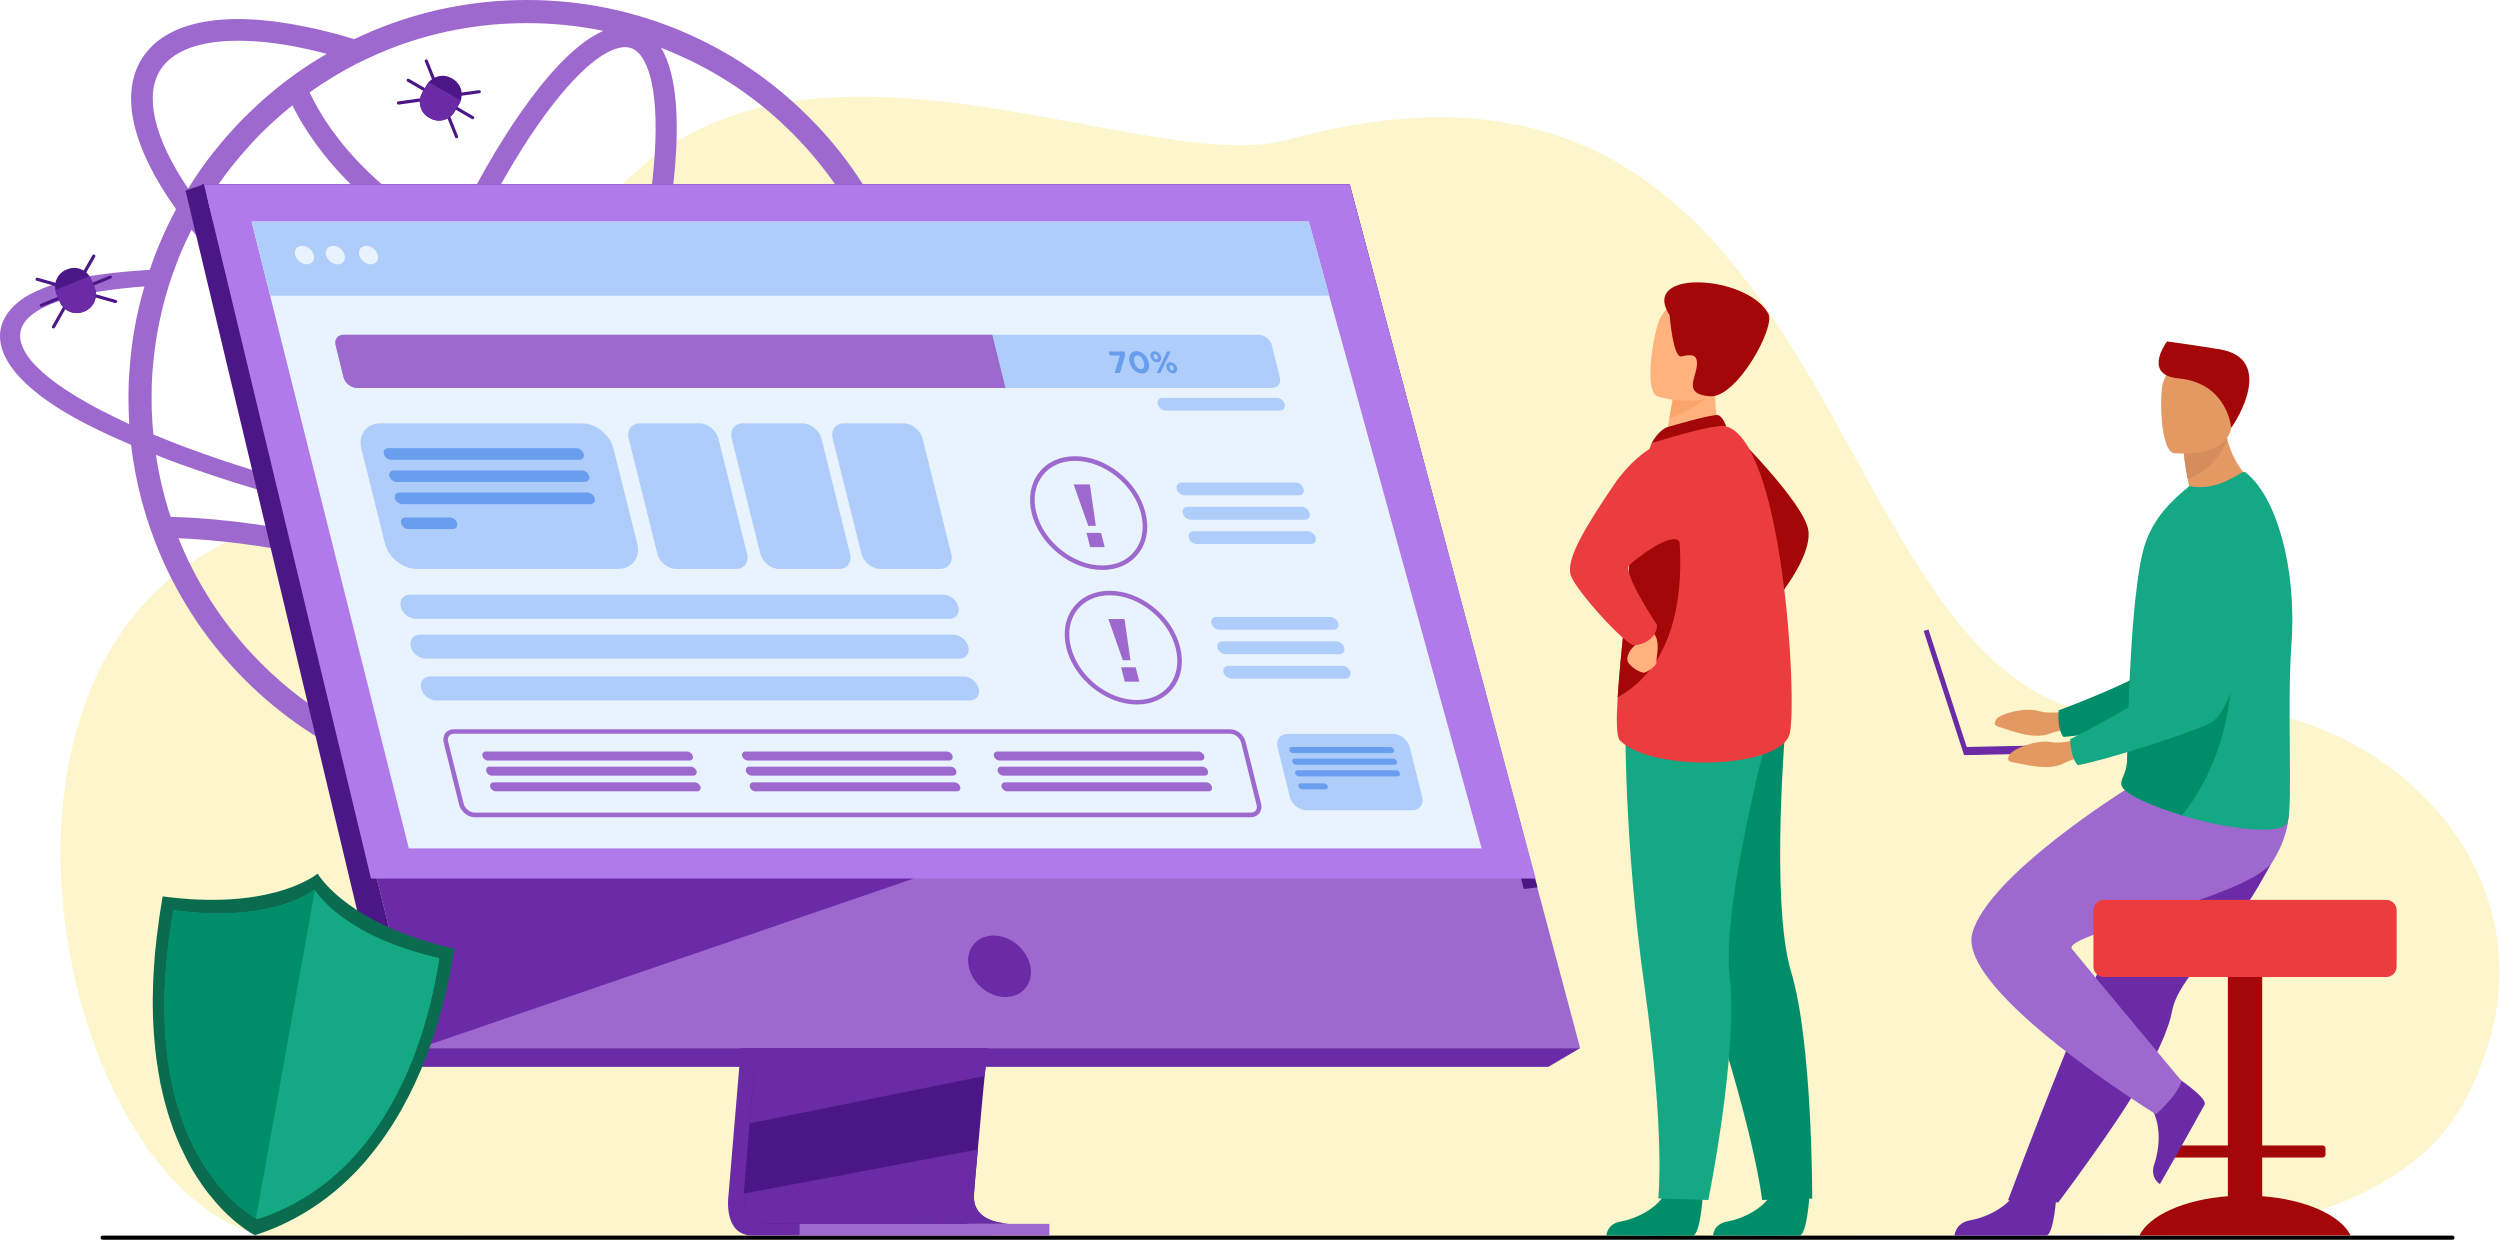 <svg width="607" height="301" viewBox="0 0 607 301" fill="none" xmlns="http://www.w3.org/2000/svg">
<g opacity="0.3">
<path d="M513.763 299.728C513.763 299.728 578.689 304.814 598.683 266.809C628.426 210.297 570.635 164.733 528.74 172.963C437.391 190.835 459.399 -6.323 312.802 33.907C271.578 45.245 160.236 -21.97 129.185 85.792C121.803 111.399 95.627 114.225 57.653 130.472C-16.705 162.296 17.313 300.257 70.406 300.823C123.533 301.352 513.763 299.728 513.763 299.728Z" fill="#F7DF52"/>
</g>
<path d="M595.467 301H24.942C24.659 301 24.412 300.788 24.412 300.505C24.412 300.223 24.659 300.011 24.942 300.011H595.467C595.75 300.011 595.962 300.223 595.962 300.505C595.962 300.788 595.75 301 595.467 301Z" fill="black"/>
<path fillRule="evenodd" clipRule="evenodd" d="M235.545 125.811C232.967 130.014 226.467 133.228 216.647 135.242C211.807 146.403 204.954 156.469 196.3 165.123C187.398 173.953 177.083 180.946 165.568 185.82C153.628 190.871 140.946 193.414 127.912 193.414C114.842 193.414 102.195 190.871 90.256 185.82C78.74 180.946 68.39 173.953 59.523 165.123C50.622 156.222 43.663 145.873 38.788 134.359C35.22 125.882 32.889 117.087 31.829 108.01C28.756 106.703 25.789 105.361 23.069 104.018C3.11 94.27 -3.142 84.204 1.415 76.716C5.336 70.287 16.145 66.72 36.351 65.519C37.093 63.329 37.87 61.21 38.788 59.091C39.989 56.23 41.296 53.475 42.744 50.791C32.006 35.709 29.074 22.782 34.478 14.199C40.166 5.192 54.154 2.402 73.9 6.428C77.822 7.205 81.849 8.23 86.017 9.501C87.394 8.83 88.843 8.194 90.256 7.594C102.195 2.543 114.842 0 127.912 0C140.946 0 153.628 2.543 165.568 7.594C177.083 12.468 187.398 19.462 196.3 28.327C205.202 37.192 212.161 47.577 217.035 59.091C222.087 70.994 224.63 83.639 224.63 96.707C224.63 108.363 222.581 119.736 218.554 130.509C223.888 128.955 227.491 126.941 228.975 124.434C230.494 122.032 229.929 119.136 227.527 116.027L235.015 116.204C237.1 119.63 237.312 122.88 235.545 125.811ZM219.013 96.707C219.013 90.42 218.378 84.239 217.141 78.164C208.734 78.8 200.598 79.118 192.732 79.118C180.157 79.118 168.288 78.305 157.231 76.68C154.794 85.864 151.791 95.436 148.294 105.113C146.999 108.693 145.656 112.213 144.267 115.674C149.53 117.405 154.617 118.782 159.456 119.771C165.002 120.902 170.054 121.467 174.505 121.467C183.795 121.467 190.436 119.03 193.403 114.332C193.497 114.167 193.592 113.991 193.686 113.802H199.444C199.02 114.98 198.478 116.086 197.819 117.122C193.827 123.445 185.773 126.694 174.505 126.694C169.701 126.694 164.296 126.129 158.397 124.928C153.239 123.869 147.87 122.385 142.289 120.548C140.852 123.986 139.369 127.353 137.838 130.65C155.783 133.016 172.809 134.182 187.645 134.005C197.183 133.899 205.378 133.228 211.913 132.028C216.647 120.831 219.013 108.963 219.013 96.707ZM101.277 176.814C105.339 173.67 110.037 168.372 114.806 161.485C117.35 157.882 119.858 153.926 122.33 149.617C111.309 144.919 99.97 140.964 88.49 137.926C87.712 142.624 87.112 147.109 86.759 151.312C86.017 159.683 86.229 166.747 87.324 171.763C88.03 174.942 89.443 178.968 92.234 179.993C95.025 180.982 98.698 178.827 101.277 176.814ZM130.773 133.617C120.988 132.204 110.991 130.473 100.959 128.425C97.544 127.718 94.165 126.988 90.821 126.235C90.303 128.472 89.832 130.685 89.408 132.875C101.418 136.054 113.323 140.151 124.874 145.131C126.887 141.493 128.865 137.643 130.773 133.617ZM132.539 129.908C134.235 126.341 135.86 122.632 137.449 118.818C124.768 114.155 111.38 107.586 98.204 99.462C95.66 107.268 93.506 114.932 91.739 122.314C95.484 123.162 99.299 123.986 103.185 124.787C113.075 126.835 122.931 128.531 132.539 129.908ZM63.48 32.283C63.268 32.495 63.091 32.707 62.844 32.919C61.325 34.508 59.841 36.133 58.428 37.793C54.967 41.855 51.893 46.164 49.244 50.72C59.912 64.636 76.232 79.012 95.448 91.515C96.014 89.867 96.602 88.219 97.215 86.57C100.429 77.669 103.926 69.122 107.6 61.104C103.573 58.938 99.782 56.583 96.226 54.04C90.008 49.59 81.213 42.137 74.572 31.824C72.982 29.422 71.852 27.303 71.004 25.572C68.39 27.668 65.882 29.905 63.48 32.283ZM151.756 11.444C149.248 11.444 146.386 13.21 144.267 14.835C140.169 18.013 135.506 23.311 130.702 30.164C125.156 38.111 119.61 47.859 114.347 58.808C123.143 63.082 132.998 66.473 143.808 68.981C146.94 69.687 150.143 70.323 153.416 70.888C156.136 59.833 157.973 49.484 158.75 40.336C159.492 32 159.28 24.936 158.185 19.885C157.478 16.706 156.065 12.715 153.275 11.691C152.78 11.526 152.274 11.444 151.756 11.444ZM112.192 63.435C108.589 71.276 105.163 79.647 102.019 88.301C101.289 90.326 100.582 92.339 99.899 94.341C113.181 102.606 126.711 109.281 139.427 113.979C140.817 110.494 142.171 106.95 143.49 103.347C146.881 94.023 149.777 84.734 152.144 75.868C148.777 75.279 145.491 74.62 142.289 73.89C131.267 71.312 121.2 67.815 112.192 63.435ZM163.377 12.786C162.412 12.362 161.458 11.974 160.516 11.62C164.649 18.437 164.755 30.552 163.872 40.795C163.06 50.049 161.223 60.539 158.503 71.7C175.706 74.173 194.957 74.667 215.94 73.113C214.857 69.087 213.503 65.131 211.878 61.245C207.286 50.402 200.68 40.654 192.308 32.283C183.972 23.912 174.222 17.378 163.377 12.786ZM93.93 12.15C93.835 12.197 93.741 12.244 93.647 12.291C93.27 12.433 92.893 12.586 92.516 12.751C92.493 12.751 92.469 12.762 92.446 12.786C92.328 12.833 92.199 12.88 92.057 12.927C90.338 13.681 88.643 14.47 86.971 15.294H86.935C82.838 17.389 78.917 19.768 75.172 22.428C75.985 24.124 77.221 26.526 79.058 29.351C82.52 34.649 88.913 42.561 99.546 50.12C102.772 52.404 106.187 54.523 109.79 56.477C115.16 45.316 120.811 35.356 126.499 27.232C132.045 19.285 139.357 10.596 146.492 7.488C140.452 6.252 134.235 5.616 127.912 5.616C116.149 5.616 104.703 7.806 93.93 12.15ZM45.676 45.775C47.513 42.808 49.491 39.947 51.646 37.192C53.024 35.497 54.401 33.802 55.885 32.177C57.051 30.835 58.252 29.563 59.523 28.327C65.493 22.358 72.099 17.236 79.341 13.069C79.317 13.069 79.305 13.069 79.305 13.069C77.115 12.48 74.96 11.974 72.841 11.55C67.295 10.419 62.243 9.89 57.793 9.89C48.502 9.89 41.897 12.291 38.929 16.989C34.973 23.241 37.446 33.59 45.676 45.775ZM42.391 65.272C41.897 66.579 41.437 67.886 41.014 69.228C38.576 77.034 37.163 85.087 36.845 93.387C36.845 94.482 36.81 95.612 36.81 96.707C36.81 97.661 36.845 98.614 36.845 99.568C36.916 101.546 37.057 103.524 37.234 105.502C38.541 106.032 39.812 106.562 41.155 107.091C43.38 107.974 45.712 108.857 48.114 109.705C59.559 113.838 72.629 117.723 86.723 121.114C88.631 113.237 90.962 105.043 93.718 96.672C74.36 84.204 57.757 69.828 46.489 55.771C45.606 57.537 44.758 59.409 43.945 61.245C43.38 62.588 42.886 63.93 42.391 65.272ZM31.37 102.959C31.264 100.875 31.193 98.791 31.193 96.707V96.177C31.193 94.094 31.264 92.01 31.441 89.961C31.9 83.003 33.101 76.151 35.079 69.546C19.042 70.711 8.586 73.89 5.724 78.623C2.157 84.451 10.105 92.645 27.52 101.122C28.791 101.758 30.063 102.358 31.37 102.959ZM37.87 110.447C38.623 115.58 39.812 120.595 41.437 125.493C48.008 125.635 62.208 126.518 81.107 130.827C82.214 131.086 83.332 131.345 84.463 131.604C84.863 129.461 85.322 127.283 85.84 125.069C72.17 121.82 59.382 118.147 47.972 114.191C45.5 113.343 43.098 112.46 40.731 111.577C39.765 111.2 38.812 110.824 37.87 110.447ZM63.48 161.131C69.414 167.065 76.02 172.081 83.226 176.107C80.859 169.149 80.895 159.365 81.637 150.889C82.025 146.403 82.661 141.635 83.509 136.654C82.331 136.372 81.142 136.089 79.941 135.807C63.374 132.028 50.374 130.968 43.345 130.685C43.533 131.18 43.733 131.674 43.945 132.169C48.538 143.012 55.108 152.761 63.48 161.131ZM170.866 177.061C157.054 167.136 142.359 158.624 127.064 151.701C124.415 156.328 121.695 160.566 119.01 164.416C113.817 171.904 107.035 180.028 100.288 183.56C109.19 186.386 118.445 187.798 127.912 187.798C140.205 187.798 152.144 185.397 163.377 180.628C165.944 179.545 168.441 178.356 170.866 177.061ZM209.935 136.407C203.612 137.29 196.264 137.785 187.963 137.891C184.784 137.891 181.499 137.891 178.108 137.82C165.108 137.502 150.908 136.337 136.107 134.359C133.987 138.844 131.797 143.153 129.572 147.215C145.715 154.562 161.223 163.639 175.741 174.271C181.746 170.562 187.292 166.182 192.308 161.131C199.585 153.855 205.519 145.555 209.935 136.407Z" fill="#9E69CE"/>
<path d="M420.01 104.195C420.01 104.195 438.237 122.103 439.085 128.884C439.897 135.63 430.819 146.191 430.819 146.191L420.01 104.195Z" fill="#A40707"/>
<path d="M413.438 290.369C413.438 290.369 412.837 299.87 411 300.011C410.753 300.047 401.674 300.047 401.674 300.047L390.053 299.976C390.053 299.976 390.123 297.15 393.514 296.585C396.906 295.985 402.593 293.583 404.642 289.097C406.832 284.4 413.438 290.369 413.438 290.369Z" fill="#008D6A"/>
<path d="M439.334 290.369C439.334 290.369 438.734 299.87 436.897 300.011C436.649 300.047 427.571 300.047 427.571 300.047L415.914 299.976C415.914 299.976 416.02 297.15 419.411 296.585C422.802 295.985 428.49 293.583 430.538 289.097C432.728 284.4 439.334 290.369 439.334 290.369Z" fill="#008D6A"/>
<path d="M400.58 187.94C400.58 187.94 403.618 207.401 414.957 241.909C426.296 276.417 427.851 291.358 427.851 291.358L440.002 291.005C440.002 291.005 440.108 253.282 434.88 235.94C429.652 218.598 433.75 173.388 433.75 173.388L400.58 187.94Z" fill="#008D6A"/>
<path d="M394.647 174.448C394.647 174.448 394.223 203.729 399.31 239.72C404.362 275.676 402.631 290.97 402.631 290.97L414.782 291.359C414.782 291.359 422.059 255.367 419.975 237.354C417.891 219.376 429.901 175.578 429.901 175.578L394.647 174.448Z" fill="#14A884"/>
<path d="M418.172 105.891L412.414 110.129L404.148 108.398C404.254 107.621 404.82 104.513 405.314 101.687C405.338 101.499 405.361 101.322 405.385 101.158C405.844 98.756 406.197 96.707 406.197 96.707L413.933 92.822L416.795 91.409C416.795 91.445 416.583 94.094 416.547 94.447C416.017 101.264 418.172 105.891 418.172 105.891Z" fill="#FFB27D"/>
<path d="M404.748 103.736C404.925 103.666 415.981 100.416 417.182 100.805C418.383 101.193 419.125 103.524 419.125 103.524L401.004 107.622C401.004 107.622 402.417 104.725 404.748 103.736Z" fill="#A40707"/>
<path d="M434.563 178.05C432.691 186.633 401.428 187.658 393.374 179.852C392.456 178.969 392.421 174.872 392.774 169.291C393.445 158.448 395.6 142.094 395.706 133.759C395.741 129.732 396.306 125.6 397.013 121.856C398.602 113.873 401.005 107.622 401.005 107.622C401.005 107.622 416.265 102.677 419.126 103.525C432.867 107.551 436.435 169.503 434.563 178.05Z" fill="#EB3D3F"/>
<path d="M392.773 169.29C393.445 158.447 395.599 142.094 395.705 133.758C395.741 129.732 396.306 125.599 397.012 121.855L406.197 120.23C406.197 120.23 415.169 156.893 392.773 169.29Z" fill="#A40707"/>
<path d="M397.719 154.173C397.719 154.173 398.355 155.656 397.048 156.645C395.741 157.67 394.893 159.294 395.175 160.495C395.493 161.661 398.355 163.603 399.379 163.286C400.368 162.968 402.382 161.414 402.17 160.778C401.958 160.177 403.547 155.303 401.11 153.396C398.673 151.524 397.719 154.173 397.719 154.173Z" fill="#FFB27D"/>
<path d="M407.999 105.715C407.999 105.715 399.062 107.092 391.926 117.618C384.791 128.108 380.093 135.949 381.4 139.728C382.707 143.508 394.682 156.647 396.766 156.647C398.815 156.647 402.171 155.163 402.347 151.773C402.347 151.773 393.905 139.128 395.565 137.256C396.271 136.444 406.515 128.108 407.999 131.887C410.401 138.104 407.999 105.715 407.999 105.715Z" fill="#EB3D3F"/>
<path d="M415.982 94.588C414.287 97.838 407.964 100.628 405.314 101.688C405.338 101.499 405.362 101.323 405.385 101.158C405.844 98.756 406.198 96.707 406.198 96.707L413.934 92.822C415.629 92.822 416.689 93.246 415.982 94.588Z" fill="#FCA56B"/>
<path d="M402.453 96.248C402.453 96.248 416.371 100.592 418.949 91.868C421.528 83.144 425.061 77.811 416.265 74.667C407.469 71.523 404.749 74.349 403.195 77.034C401.64 79.753 398.885 94.87 402.453 96.248Z" fill="#FFB27D"/>
<path d="M405.385 76.539C405.385 76.539 406.197 87.029 408.281 86.535C410.401 86.076 412.308 85.723 411.991 88.866C411.637 92.045 408.705 95.718 415.17 96.213C421.669 96.743 431.136 79.4 429.37 76.186C424.319 66.791 398.037 65.131 405.385 76.539Z" fill="#A40707"/>
<path d="M503.797 172.292C503.797 172.292 498.428 173.669 495.037 172.645C491.646 171.621 485.782 173.281 484.828 174.517C483.909 175.753 484.263 176.248 485.923 176.672C487.619 177.131 493.553 179.674 497.474 178.191C501.395 176.707 506.517 176.672 506.517 176.672L503.797 172.292Z" fill="#E49963"/>
<path d="M550.001 125.811C550.001 125.811 543.996 168.513 534.07 172.363C529.16 174.235 507.435 178.509 501.042 178.932C501.042 178.932 499.452 177.661 499.84 172.469C499.84 172.469 522.589 164.133 525.804 159.577C530.608 152.831 522.801 131.992 528.842 125.669C534.882 119.312 545.02 116.592 550.001 125.811Z" fill="#008D6A"/>
<path d="M549.263 290.44V281.045H563.923C564.311 281.045 564.629 280.727 564.629 280.338V278.82C564.629 278.431 564.311 278.113 563.923 278.113H549.263V225.133C549.263 223.614 548.027 222.413 546.543 222.413H543.646C542.163 222.413 540.927 223.614 540.927 225.133V278.113H526.267C525.878 278.113 525.56 278.431 525.56 278.82V280.338C525.56 280.727 525.878 281.045 526.267 281.045H540.927V290.44C530.329 291.252 521.851 295.067 519.449 299.977H570.74C568.338 295.067 559.86 291.252 549.263 290.44Z" fill="#A40707"/>
<path d="M547.991 215.772C546.225 218.774 544.211 221.529 542.127 224.178C535.663 232.337 528.633 239.048 527.397 245.406C527.149 246.678 526.796 248.055 526.266 249.468C525.772 250.916 525.136 252.47 524.394 254.059C521.674 259.993 517.577 266.669 513.479 272.744C506.379 283.199 499.738 291.958 499.738 291.958L487.551 291.428C488.045 290.228 493.344 275.746 500.479 258.051C503.376 250.881 506.449 243.251 509.417 235.869C509.793 234.881 510.182 233.903 510.582 232.938C511.501 230.677 512.384 228.488 513.267 226.298C519.943 209.697 525.242 196.487 525.242 196.487C525.242 196.487 551.983 186.386 554.738 192.92C557.034 198.324 555.162 203.622 547.991 215.772Z" fill="#6B2BA7"/>
<path d="M499.349 289.734C499.349 289.734 498.748 299.835 496.805 300.012C496.558 300.012 474.551 300.012 474.551 300.012C474.551 300.012 474.727 296.939 478.295 296.303C481.898 295.703 487.903 293.16 490.058 288.427C492.354 283.447 499.349 289.734 499.349 289.734Z" fill="#6B2BA7"/>
<path d="M527.608 260.983C527.608 260.983 536.086 266.423 535.273 268.224C535.167 268.436 530.469 276.842 530.469 276.842L524.429 287.509C524.429 287.509 521.885 286.026 523.086 282.564C524.287 279.138 525.029 272.674 521.921 268.436C518.706 264.021 527.608 260.983 527.608 260.983Z" fill="#6B2BA7"/>
<path d="M516.34 191.578C516.34 191.578 482.605 212.558 478.861 226.616C475.117 240.638 523.476 270.554 523.476 270.554C523.476 270.554 528.774 265.892 529.693 262.466C529.693 262.466 507.862 236.294 503.094 230.431C500.197 226.828 546.154 217.927 551.771 209.203C557.387 200.479 555.374 193.132 555.374 193.132L516.34 191.578Z" fill="#9E69CE"/>
<path d="M579.395 218.492H510.795C509.417 218.492 508.287 219.622 508.287 221V234.704C508.287 236.082 509.417 237.212 510.795 237.212H579.395C580.773 237.212 581.903 236.082 581.903 234.704V221C581.903 219.622 580.773 218.492 579.395 218.492Z" fill="#EB3D3F"/>
<path d="M547.885 117.758C547.885 117.758 534.568 125.211 526.514 123.127C526.514 123.127 528.351 120.549 531.636 118.5C531.447 117.723 531.294 116.993 531.177 116.31C530.399 112.39 530.258 110.094 530.258 110.094L536.405 104.619C538.1 104.972 539.69 105.29 540.538 105.467C540.608 105.867 540.691 106.267 540.785 106.668C542.692 114.297 547.885 117.758 547.885 117.758Z" fill="#E49963"/>
<path d="M556.362 156.433C555.232 171.904 556.751 195.427 555.444 199.489C554.313 203.021 541.491 200.937 536.333 199.736C534.461 199.312 532.165 198.712 529.798 197.97C523.157 195.922 515.951 192.99 515.174 190.8C515.15 190.73 515.127 190.647 515.103 190.553C515.103 190.506 515.103 190.459 515.103 190.412C515.068 190.129 515.068 189.917 515.139 189.67C515.386 188.54 516.375 187.339 516.481 184.619C516.622 181.546 516.622 177.944 516.728 174.058C516.728 173.634 516.728 173.175 516.799 172.716V172.575C516.799 172.481 516.799 172.398 516.799 172.328C516.905 167.983 517.117 163.462 517.399 158.941C517.541 156.116 517.753 153.325 517.965 150.641C518.565 143.718 519.342 137.537 520.367 133.652C522.027 127.294 525.736 123.162 529.127 120.124L531.564 118.005C534.284 118.605 537.499 118.217 540.431 116.839C543.575 115.356 544.67 114.261 545.2 114.685C552.512 120.301 557.74 137.502 556.362 156.433Z" fill="#14A884"/>
<path d="M529.798 197.972C523.157 195.923 515.951 192.991 515.174 190.802C515.15 190.731 515.127 190.649 515.103 190.554C515.103 190.507 515.103 190.46 515.103 190.413C515.068 190.131 515.068 189.919 515.139 189.671C515.386 188.541 516.375 187.34 516.481 184.621C516.622 181.548 516.622 177.945 516.728 174.06C516.728 173.636 516.728 173.177 516.799 172.718V172.576C516.799 172.482 516.799 172.4 516.799 172.329L541.773 160.991C541.773 160.991 543.222 181.124 529.798 197.972Z" fill="#008D6A"/>
<path d="M540.785 106.668C539.866 108.964 537.146 114.368 531.176 116.31C530.399 112.39 530.258 110.094 530.258 110.094L536.404 104.619C538.1 104.972 539.689 105.29 540.537 105.467C540.608 105.867 540.69 106.267 540.785 106.668Z" fill="#D68D5D"/>
<path d="M527.855 110.023C527.855 110.023 540.996 111.506 541.808 103.312C542.586 95.118 544.846 89.749 536.475 88.478C528.103 87.171 526.16 90.138 525.206 92.822C524.288 95.506 524.429 109.458 527.855 110.023Z" fill="#E49963"/>
<path d="M541.736 103.878C541.736 103.878 540.888 92.999 528.913 91.869C520.718 91.092 525.31 84.028 526.158 82.897C526.158 82.897 532.446 83.745 538.91 84.805C552.439 87.065 543.078 102.182 541.736 103.878Z" fill="#A40707"/>
<path d="M510.123 180.664L477.518 181.371L468.228 152.832L467.062 153.185L476.883 183.349L510.158 182.642L510.123 180.664Z" fill="#6B2BA7"/>
<path d="M506.554 178.862C506.554 178.862 501.361 180.805 497.899 180.169C494.402 179.533 488.75 181.829 487.973 183.171C487.161 184.514 487.549 184.973 489.28 185.185C491.011 185.432 497.193 187.304 500.937 185.397C504.646 183.525 509.733 182.889 509.733 182.889L506.554 178.862Z" fill="#E49963"/>
<path d="M547.354 127.576C547.354 127.576 546.082 170.667 536.615 175.577C531.952 177.978 510.863 184.654 504.54 185.784C504.54 185.784 502.845 184.689 502.633 179.462C502.633 179.462 524.322 168.689 527.007 163.815C531.069 156.574 521.002 136.724 526.3 129.731C531.599 122.773 541.384 118.958 547.354 127.576Z" fill="#14A884"/>
<path d="M190.258 131.286L176.87 290.298C176.87 290.298 175.492 299.941 182.663 299.976C194.426 299.976 241.337 299.976 241.337 299.976C241.337 299.976 232.471 297.963 232.577 293.442C232.683 288.109 248.19 129.803 248.19 129.803L190.258 131.286Z" fill="#6B2BA7"/>
<path d="M245.151 297.081C242.82 297.081 198.028 297.222 186.548 297.081C181.532 297.01 180.649 292.63 180.613 289.805C180.613 288.427 180.79 287.438 180.79 287.438L181.108 283.306L182.026 272.745L182.803 263.456L183.792 251.482L184.64 241.381L194.143 128.426L252.11 126.907C252.11 126.907 245.575 193.168 240.947 241.381C240.418 246.785 239.923 251.906 239.499 256.745C239.334 258.275 239.193 259.771 239.075 261.231C238.616 265.787 238.228 269.99 237.91 273.699C237.721 275.653 237.556 277.454 237.415 279.103C236.815 285.602 236.461 289.769 236.461 290.546C236.461 291.017 236.497 291.453 236.567 291.853C237.521 296.904 244.268 297.081 245.151 297.081Z" fill="#4B1787"/>
<path d="M49.525 44.752L82.13 175.614L86.581 193.521L101.735 254.484H383.66L327.706 44.752H49.525Z" fill="#9E69CE"/>
<path d="M49.523 44.752L45.037 46.271L95.763 259.041L101.733 254.484L49.523 44.752Z" fill="#4B1787"/>
<path d="M95.764 259.04H375.922L383.658 254.483H101.734L95.764 259.04Z" fill="#6B2BA7"/>
<path d="M194.143 297.151V300.012H254.795V297.151H194.143Z" fill="#9E69CE"/>
<path d="M369.989 215.844L324.244 47.542H49.102V44.752H327.706L373.31 215.455L369.989 215.844Z" fill="#4B1787"/>
<path d="M239.359 259.041L239.076 261.231L182.027 272.745L182.805 263.456L183.158 259.041H239.359Z" fill="#6B2BA7"/>
<path d="M245.151 297.081C242.82 297.081 198.028 297.222 186.548 297.081C181.532 297.01 180.649 292.63 180.613 289.805L237.415 279.103C236.815 285.601 236.461 289.769 236.461 290.546C236.461 291.017 236.497 291.453 236.567 291.853C237.521 296.904 244.268 297.081 245.151 297.081Z" fill="#6B2BA7"/>
<path d="M225.58 212.029L101.732 254.484L86.578 193.521L225.58 212.029Z" fill="#6B2BA7"/>
<path d="M49.525 44.752H327.706L372.85 213.301H90.078L49.525 44.752Z" fill="#B07AEA"/>
<path d="M250.168 234.598C249.356 230.466 245.364 227.146 241.231 227.146C237.098 227.146 234.413 230.466 235.19 234.598C236.003 238.731 239.995 242.086 244.128 242.086C248.261 242.086 250.981 238.731 250.168 234.598Z" fill="#6B2BA7"/>
<path d="M359.745 205.989H99.262L69.766 88.514L67.505 79.507L65.598 71.807L61.076 53.794H317.779L322.724 71.807L324.844 79.507L327.352 88.514L359.745 205.989Z" fill="#E9F3FE"/>
<path d="M322.724 71.807H65.598L61.076 53.794H317.779L322.724 71.807Z" fill="#AFCDFB"/>
<path d="M73.37 59.692C72.134 59.692 71.357 60.681 71.675 61.953C71.993 63.189 73.264 64.178 74.501 64.178C75.737 64.178 76.514 63.189 76.196 61.953C75.878 60.681 74.607 59.692 73.37 59.692Z" fill="#E9F3FE"/>
<path d="M80.859 59.692C79.622 59.692 78.845 60.681 79.163 61.953C79.481 63.189 80.753 64.178 81.989 64.178C83.225 64.178 83.967 63.189 83.685 61.953C83.367 60.681 82.095 59.692 80.859 59.692Z" fill="#E9F3FE"/>
<path d="M91.74 61.953C91.422 60.681 90.15 59.692 88.914 59.692C87.677 59.692 86.936 60.681 87.218 61.953C87.536 63.189 88.808 64.178 90.044 64.178C91.281 64.178 92.058 63.189 91.74 61.953Z" fill="#E9F3FE"/>
<path fillRule="evenodd" clipRule="evenodd" d="M276.38 134.429C274.367 137.008 271.294 138.385 267.62 138.385C260.096 138.385 252.43 132.275 250.523 124.716C249.605 120.937 250.205 117.405 252.289 114.721C254.267 112.177 257.376 110.765 261.014 110.765C268.574 110.765 276.239 116.91 278.111 124.469C279.065 128.248 278.465 131.78 276.38 134.429ZM277.052 124.716C275.285 117.652 268.115 111.895 261.014 111.895C257.729 111.895 254.939 113.131 253.172 115.427C251.3 117.793 250.735 121.008 251.618 124.469C253.384 131.533 260.555 137.29 267.62 137.29C270.941 137.29 273.731 136.054 275.497 133.758C277.37 131.392 277.899 128.178 277.052 124.716Z" fill="#9E69CE"/>
<path d="M266.067 127.683L264.689 118.076L264.583 117.617H260.697L260.839 118.076L264.23 127.683H266.067Z" fill="#9E69CE"/>
<path d="M263.807 129.379L264.69 132.84H268.222L267.339 129.379H263.807Z" fill="#9E69CE"/>
<path fillRule="evenodd" clipRule="evenodd" d="M284.787 167.1C282.773 169.643 279.7 171.056 276.062 171.056C268.502 171.056 260.837 164.91 258.929 157.387C258.011 153.608 258.611 150.04 260.695 147.391C262.674 144.848 265.782 143.436 269.421 143.436C276.98 143.436 284.645 149.581 286.518 157.105C287.471 160.884 286.871 164.451 284.787 167.1ZM285.458 157.387C283.692 150.288 276.521 144.53 269.421 144.53C266.135 144.53 263.345 145.802 261.579 148.063C259.706 150.464 259.141 153.678 260.024 157.105C261.79 164.204 268.961 169.961 276.062 169.961C279.347 169.961 282.137 168.69 283.904 166.429C285.776 164.027 286.306 160.813 285.458 157.387Z" fill="#9E69CE"/>
<path d="M274.475 160.32L273.097 150.713L272.991 150.289H269.105L269.247 150.713L272.638 160.32H274.475Z" fill="#9E69CE"/>
<path d="M272.211 162.015L273.094 165.511H276.626L275.743 162.015H272.211Z" fill="#9E69CE"/>
<path d="M315.344 120.266C316.227 120.266 316.757 119.56 316.51 118.712C316.298 117.829 315.45 117.158 314.567 117.158H286.873C286.025 117.158 285.495 117.829 285.707 118.712C285.919 119.56 286.767 120.266 287.65 120.266H315.344Z" fill="#AFCDFB"/>
<path d="M311.918 98.156C311.706 97.273 310.823 96.602 309.975 96.602H282.281C281.398 96.602 280.868 97.273 281.08 98.156C281.327 99.003 282.175 99.71 283.058 99.71H310.752C311.6 99.71 312.13 99.003 311.918 98.156Z" fill="#AFCDFB"/>
<path d="M316.829 126.2C317.712 126.2 318.207 125.494 317.995 124.611C317.783 123.763 316.935 123.057 316.052 123.057H288.357C287.474 123.057 286.944 123.763 287.192 124.611C287.404 125.494 288.251 126.2 289.135 126.2H316.829Z" fill="#AFCDFB"/>
<path d="M319.477 130.544C319.265 129.697 318.382 128.99 317.534 128.99H289.804C288.956 128.99 288.427 129.697 288.639 130.544C288.85 131.427 289.734 132.098 290.581 132.098H318.311C319.159 132.098 319.689 131.427 319.477 130.544Z" fill="#AFCDFB"/>
<path d="M323.752 152.902C324.635 152.902 325.165 152.196 324.953 151.348C324.706 150.5 323.858 149.794 322.975 149.794H295.281C294.433 149.794 293.903 150.5 294.115 151.348C294.327 152.196 295.21 152.902 296.058 152.902H323.752Z" fill="#AFCDFB"/>
<path d="M325.235 158.836C326.118 158.836 326.613 158.129 326.401 157.282C326.189 156.434 325.341 155.728 324.458 155.728H296.763C295.88 155.728 295.386 156.434 295.598 157.282C295.81 158.129 296.657 158.836 297.54 158.836H325.235Z" fill="#AFCDFB"/>
<path d="M327.885 163.215C327.673 162.368 326.79 161.661 325.942 161.661H298.212C297.365 161.661 296.835 162.368 297.047 163.215C297.259 164.063 298.142 164.769 298.99 164.769H326.719C327.567 164.769 328.097 164.063 327.885 163.215Z" fill="#AFCDFB"/>
<path d="M310.752 91.621L308.809 83.851C308.456 82.438 307.007 81.272 305.594 81.272H83.439C81.991 81.272 81.108 82.438 81.496 83.851L83.404 91.621C83.757 93.034 85.24 94.2 86.653 94.2H308.809C310.257 94.2 311.105 93.034 310.752 91.621Z" fill="#AFCDFB"/>
<path d="M240.915 81.272L244.13 94.2H86.653C85.24 94.2 83.757 93.034 83.404 91.586L81.496 83.851C81.108 82.438 81.991 81.272 83.439 81.272H240.915Z" fill="#9E69CE"/>
<path d="M269.211 85.334L269.458 86.323H271.931L270.624 90.561H271.931L273.203 86.217L272.991 85.334H269.211Z" fill="#699DEE"/>
<path fillRule="evenodd" clipRule="evenodd" d="M278.89 87.948C279.279 89.467 278.643 90.668 277.265 90.668C275.852 90.668 274.651 89.502 274.263 87.948C273.874 86.429 274.51 85.264 275.923 85.264C277.301 85.264 278.537 86.429 278.89 87.948ZM277.724 87.948C277.477 86.994 276.841 86.288 276.17 86.288C275.464 86.288 275.181 86.994 275.428 87.948C275.676 88.902 276.311 89.643 277.018 89.643C277.689 89.643 277.972 88.937 277.724 87.948Z" fill="#699DEE"/>
<path fillRule="evenodd" clipRule="evenodd" d="M284.823 90.633C284.046 90.633 283.41 90.032 283.233 89.29C283.021 88.549 283.41 87.948 284.152 87.948C284.929 87.948 285.565 88.549 285.777 89.29C285.953 90.032 285.565 90.633 284.823 90.633ZM284.964 89.29C284.894 88.937 284.611 88.655 284.328 88.655C284.01 88.655 283.905 88.937 284.01 89.29C284.081 89.644 284.364 89.962 284.646 89.962C284.964 89.962 285.07 89.644 284.964 89.29Z" fill="#699DEE"/>
<path d="M283.375 85.334L280.867 90.561H281.75L284.258 85.334H283.375Z" fill="#699DEE"/>
<path fillRule="evenodd" clipRule="evenodd" d="M280.939 87.948C280.197 87.948 279.526 87.383 279.349 86.606C279.173 85.899 279.526 85.299 280.303 85.299C281.045 85.299 281.681 85.864 281.893 86.606C282.069 87.347 281.716 87.948 280.939 87.948ZM280.798 87.277C281.08 87.277 281.186 86.959 281.116 86.606C281.01 86.288 280.727 85.97 280.444 85.97C280.127 85.97 280.021 86.252 280.127 86.606C280.197 86.959 280.48 87.277 280.798 87.277Z" fill="#699DEE"/>
<path d="M230.496 150.254C232.121 150.254 233.11 148.947 232.686 147.322C232.298 145.697 230.673 144.391 229.048 144.391H99.513C97.888 144.391 96.899 145.697 97.323 147.322C97.711 148.947 99.336 150.254 100.961 150.254H230.496Z" fill="#AFCDFB"/>
<path d="M232.934 159.931C234.559 159.931 235.512 158.625 235.124 157.035C234.735 155.41 233.075 154.104 231.485 154.104H101.915C100.326 154.104 99.337 155.41 99.725 157.035C100.114 158.625 101.774 159.931 103.364 159.931H232.934Z" fill="#AFCDFB"/>
<path d="M237.631 167.173C237.243 165.548 235.618 164.241 233.993 164.241H104.458C102.833 164.241 101.844 165.548 102.268 167.173C102.657 168.762 104.282 170.069 105.906 170.069H235.441C237.066 170.069 238.055 168.762 237.631 167.173Z" fill="#AFCDFB"/>
<path d="M159.599 134.466C160.129 136.514 162.178 138.139 164.191 138.139H178.639C180.688 138.139 181.924 136.514 181.394 134.466L174.435 106.457C173.906 104.443 171.857 102.783 169.843 102.783H155.396C153.347 102.783 152.11 104.443 152.64 106.457L159.599 134.466Z" fill="#AFCDFB"/>
<path d="M184.611 134.466C185.141 136.514 187.19 138.139 189.203 138.139H203.651C205.7 138.139 206.936 136.514 206.406 134.466L199.447 106.457C198.917 104.443 196.868 102.783 194.855 102.783H180.407C178.358 102.783 177.122 104.443 177.652 106.457L184.611 134.466Z" fill="#AFCDFB"/>
<path d="M209.16 134.466C209.69 136.514 211.738 138.139 213.752 138.139H228.2C230.248 138.139 231.485 136.514 230.955 134.466L223.996 106.457C223.466 104.443 221.417 102.783 219.404 102.783H204.956C202.907 102.783 201.671 104.443 202.165 106.457L209.16 134.466Z" fill="#AFCDFB"/>
<path d="M154.723 131.992L148.965 108.963C148.117 105.537 144.691 102.782 141.264 102.782H92.375C88.949 102.782 86.9 105.537 87.748 108.963L93.47 131.992C94.318 135.383 97.78 138.138 101.171 138.138H150.095C153.487 138.138 155.571 135.383 154.723 131.992Z" fill="#AFCDFB"/>
<path d="M140.664 111.647C141.441 111.647 141.901 111.011 141.724 110.234C141.512 109.457 140.735 108.821 139.958 108.821H94.248C93.471 108.821 93.011 109.457 93.188 110.234C93.4 111.011 94.177 111.647 94.954 111.647H140.664Z" fill="#699DEE"/>
<path d="M142.008 117.015C142.785 117.015 143.244 116.379 143.068 115.602C142.856 114.86 142.079 114.225 141.301 114.225H95.592C94.814 114.225 94.355 114.86 94.532 115.602C94.744 116.379 95.521 117.015 96.298 117.015H142.008Z" fill="#699DEE"/>
<path d="M144.409 121.007C144.197 120.23 143.42 119.594 142.643 119.594H96.933C96.156 119.594 95.697 120.23 95.874 121.007C96.086 121.784 96.863 122.419 97.64 122.419H143.35C144.127 122.419 144.586 121.784 144.409 121.007Z" fill="#699DEE"/>
<path d="M109.225 125.634H98.451C97.674 125.634 97.215 126.27 97.391 127.047C97.603 127.824 98.38 128.459 99.157 128.459H109.931C110.709 128.459 111.168 127.824 110.991 127.047C110.779 126.27 110.002 125.634 109.225 125.634Z" fill="#699DEE"/>
<path d="M345.299 193.52L342.297 181.441C341.838 179.64 340.036 178.191 338.27 178.191H312.589C310.823 178.191 309.728 179.64 310.187 181.441L313.189 193.52C313.649 195.286 315.45 196.735 317.216 196.735H342.897C344.664 196.735 345.759 195.286 345.299 193.52Z" fill="#AFCDFB"/>
<path d="M337.952 182.854C338.34 182.854 338.588 182.5 338.482 182.112C338.376 181.688 337.987 181.37 337.563 181.37H313.613C313.189 181.37 312.942 181.688 313.048 182.112C313.154 182.5 313.542 182.854 313.966 182.854H337.952Z" fill="#699DEE"/>
<path d="M338.659 185.68C339.047 185.68 339.295 185.327 339.189 184.938C339.083 184.514 338.694 184.196 338.27 184.196H314.285C313.896 184.196 313.649 184.514 313.755 184.938C313.861 185.327 314.25 185.68 314.674 185.68H338.659Z" fill="#699DEE"/>
<path d="M339.894 187.763C339.788 187.339 339.399 187.021 338.975 187.021H314.99C314.601 187.021 314.354 187.339 314.46 187.763C314.566 188.152 314.955 188.505 315.379 188.505H339.364C339.753 188.505 340 188.152 339.894 187.763Z" fill="#699DEE"/>
<path d="M321.456 190.2H315.805C315.381 190.2 315.133 190.518 315.239 190.907C315.345 191.33 315.769 191.648 316.158 191.648H321.81C322.234 191.648 322.481 191.33 322.375 190.907C322.269 190.518 321.845 190.2 321.456 190.2Z" fill="#699DEE"/>
<path d="M167.372 184.656C168.008 184.656 168.361 184.197 168.22 183.561C168.043 182.96 167.442 182.466 166.842 182.466H117.953C117.352 182.466 116.999 182.96 117.14 183.561C117.282 184.197 117.918 184.656 118.518 184.656H167.372Z" fill="#9E69CE"/>
<path d="M168.288 188.329C168.888 188.329 169.277 187.834 169.136 187.234C168.959 186.633 168.358 186.139 167.758 186.139H118.869C118.268 186.139 117.915 186.633 118.056 187.234C118.198 187.834 118.834 188.329 119.434 188.329H168.288Z" fill="#9E69CE"/>
<path d="M168.715 189.953H119.826C119.225 189.953 118.872 190.448 119.013 191.048C119.155 191.649 119.791 192.143 120.391 192.143H169.245C169.845 192.143 170.234 191.649 170.093 191.048C169.916 190.448 169.315 189.953 168.715 189.953Z" fill="#9E69CE"/>
<path d="M230.46 184.656C231.06 184.656 231.414 184.197 231.272 183.561C231.131 182.96 230.495 182.466 229.895 182.466H181.041C180.405 182.466 180.052 182.96 180.193 183.561C180.37 184.197 180.97 184.656 181.571 184.656H230.46Z" fill="#9E69CE"/>
<path d="M231.344 188.329C231.98 188.329 232.334 187.834 232.192 187.234C232.051 186.633 231.415 186.139 230.815 186.139H181.926C181.325 186.139 180.972 186.633 181.113 187.234C181.254 187.834 181.89 188.329 182.491 188.329H231.344Z" fill="#9E69CE"/>
<path d="M231.768 189.953H182.879C182.278 189.953 181.925 190.448 182.066 191.048C182.207 191.649 182.843 192.143 183.444 192.143H232.298C232.933 192.143 233.287 191.649 233.145 191.048C232.969 190.448 232.368 189.953 231.768 189.953Z" fill="#9E69CE"/>
<path d="M291.571 184.656C292.172 184.656 292.56 184.197 292.384 183.561C292.242 182.96 291.606 182.466 291.006 182.466H242.152C241.552 182.466 241.163 182.96 241.34 183.561C241.481 184.197 242.082 184.656 242.717 184.656H291.571Z" fill="#9E69CE"/>
<path d="M292.491 188.329C293.092 188.329 293.445 187.834 293.304 187.234C293.162 186.633 292.526 186.139 291.926 186.139H243.072C242.472 186.139 242.083 186.633 242.224 187.234C242.401 187.834 243.002 188.329 243.602 188.329H292.491Z" fill="#9E69CE"/>
<path d="M294.257 191.048C294.115 190.448 293.48 189.953 292.879 189.953H244.025C243.425 189.953 243.036 190.448 243.178 191.048C243.354 191.649 243.955 192.143 244.555 192.143H293.444C294.045 192.143 294.398 191.649 294.257 191.048Z" fill="#9E69CE"/>
<path fillRule="evenodd" clipRule="evenodd" d="M303.72 198.428H115.264C113.604 198.428 111.908 197.051 111.484 195.426L107.74 180.309C107.528 179.461 107.669 178.614 108.164 177.978C108.623 177.377 109.365 177.06 110.213 177.06H298.669C300.329 177.06 302.024 178.402 302.413 180.062L306.193 195.144C306.405 195.991 306.228 196.839 305.769 197.475C305.274 198.075 304.568 198.428 303.72 198.428ZM110.213 178.155C109.718 178.155 109.294 178.331 109.047 178.684C108.764 179.038 108.658 179.532 108.8 180.062L112.579 195.144C112.862 196.309 114.098 197.298 115.264 197.298H303.72C304.215 197.298 304.638 197.122 304.886 196.804C305.168 196.45 305.239 195.956 305.098 195.426L301.353 180.309C301.071 179.143 299.834 178.155 298.669 178.155H110.213Z" fill="#9E69CE"/>
<path d="M116.751 22.217C116.716 22.005 116.504 21.864 116.292 21.899L112.088 22.464C111.947 21.122 111.17 19.886 109.933 19.144L109.651 19.003C108.344 18.226 106.825 18.226 105.553 18.861L103.858 14.658C103.787 14.446 103.575 14.376 103.363 14.446C103.151 14.517 103.08 14.764 103.151 14.941L104.882 19.25C104.599 19.438 104.34 19.662 104.105 19.921C103.94 20.133 103.787 20.357 103.646 20.592L103.186 21.404C100.996 20.133 99.336 19.179 99.301 19.144C99.124 19.038 98.877 19.109 98.771 19.285C98.665 19.462 98.736 19.709 98.912 19.815C98.947 19.85 100.608 20.804 102.798 22.076L102.515 22.535C102.28 22.959 102.115 23.406 102.021 23.877L96.687 24.619C96.475 24.654 96.333 24.866 96.369 25.043C96.404 25.254 96.581 25.396 96.757 25.396C96.781 25.396 96.793 25.396 96.793 25.396L101.95 24.689C101.915 26.208 102.692 27.727 104.105 28.539L104.387 28.68C105.73 29.493 107.355 29.458 108.662 28.751L110.498 33.343C110.534 33.484 110.675 33.59 110.852 33.59C110.899 33.59 110.946 33.578 110.993 33.555C111.17 33.484 111.276 33.237 111.205 33.06L109.333 28.327C109.757 28.009 110.11 27.586 110.393 27.091L110.675 26.632C112.901 27.939 114.561 28.892 114.561 28.892C114.608 28.939 114.667 28.963 114.737 28.963C114.879 28.963 115.02 28.892 115.091 28.751C115.197 28.575 115.126 28.327 114.949 28.221C114.949 28.221 113.289 27.268 111.064 25.961L111.523 25.184C111.664 24.925 111.782 24.666 111.876 24.407C111.994 24.03 112.065 23.642 112.088 23.241L116.398 22.641C116.61 22.605 116.786 22.429 116.751 22.217Z" fill="#4B1787"/>
<path d="M111.522 25.184L110.392 27.091C109.191 29.175 106.471 29.917 104.387 28.68L104.104 28.539C102.02 27.338 101.314 24.619 102.515 22.535L103.645 20.592C103.786 20.357 103.939 20.133 104.104 19.921L111.876 24.407C111.781 24.666 111.664 24.925 111.522 25.184Z" fill="#6B2BA7"/>
<path d="M28.156 72.83L23.281 71.452C23.281 70.922 23.175 70.357 22.963 69.827L22.751 69.333L26.919 67.638C27.096 67.567 27.202 67.355 27.131 67.143C27.061 66.931 26.813 66.861 26.637 66.931L22.468 68.626L22.115 67.779C21.997 67.52 21.868 67.272 21.727 67.037C21.515 66.707 21.256 66.413 20.95 66.154L23.104 62.375C23.21 62.163 23.14 61.951 22.963 61.845C22.786 61.739 22.539 61.774 22.433 61.986L20.314 65.695C19.148 64.989 17.7 64.812 16.357 65.377L16.075 65.483C14.697 66.048 13.743 67.284 13.461 68.662L9.116 67.426C8.904 67.355 8.692 67.496 8.657 67.708C8.586 67.885 8.692 68.132 8.904 68.167L13.355 69.439C13.355 69.769 13.39 70.098 13.461 70.428C13.508 70.71 13.578 70.981 13.673 71.24L14.026 72.088L9.893 73.783C9.681 73.854 9.575 74.101 9.681 74.278C9.716 74.454 9.858 74.525 10.034 74.525C10.081 74.525 10.128 74.513 10.175 74.49L14.344 72.794L14.52 73.289C14.709 73.76 14.968 74.172 15.297 74.525L12.648 79.187C12.542 79.364 12.613 79.611 12.79 79.717C12.86 79.741 12.919 79.752 12.966 79.752C13.107 79.752 13.249 79.682 13.319 79.576L15.863 75.055C17.099 76.008 18.759 76.326 20.278 75.691L20.561 75.585C22.009 74.984 22.963 73.677 23.21 72.229L27.944 73.571C27.991 73.595 28.026 73.595 28.05 73.571C28.226 73.571 28.368 73.465 28.438 73.324C28.474 73.112 28.368 72.9 28.156 72.83Z" fill="#4B1787"/>
<path d="M22.115 67.779L22.963 69.827C23.882 72.088 22.787 74.666 20.561 75.585L20.279 75.691C18.018 76.609 15.439 75.514 14.521 73.289L13.673 71.24C13.579 70.981 13.508 70.71 13.461 70.428L21.727 67.037C21.868 67.273 21.998 67.52 22.115 67.779Z" fill="#6B2BA7"/>
<path d="M77.114 212.1C77.091 212.123 77.055 212.158 77.008 212.206C75.383 213.442 64.327 220.965 39.494 217.645C39.329 218.587 39.176 219.529 39.035 220.471C38.964 220.941 38.893 221.401 38.823 221.848C38.752 222.319 38.681 222.778 38.611 223.226V223.261C38.54 223.708 38.481 224.156 38.434 224.603C38.364 225.05 38.305 225.498 38.258 225.945C38.187 226.393 38.128 226.84 38.081 227.287C38.034 227.735 37.987 228.17 37.94 228.594C37.892 229.042 37.845 229.477 37.798 229.901C37.751 230.325 37.704 230.749 37.657 231.173C37.633 231.62 37.598 232.056 37.551 232.479C37.527 232.786 37.504 233.092 37.48 233.398C37.457 233.633 37.445 233.881 37.445 234.14C37.422 234.351 37.398 234.563 37.374 234.775C37.374 234.893 37.374 235.011 37.374 235.128C37.351 235.482 37.327 235.835 37.304 236.188C37.28 236.565 37.257 236.942 37.233 237.318C37.233 237.413 37.233 237.495 37.233 237.566C37.21 237.848 37.198 238.131 37.198 238.413C37.198 238.625 37.186 238.837 37.162 239.049C37.139 239.755 37.127 240.462 37.127 241.168C37.127 241.498 37.115 241.816 37.092 242.122C37.092 242.499 37.092 242.864 37.092 243.217C37.092 243.264 37.092 243.299 37.092 243.323C37.092 243.676 37.092 244.029 37.092 244.382C37.092 244.689 37.104 244.983 37.127 245.265C37.127 245.524 37.127 245.783 37.127 246.042C37.127 246.113 37.127 246.196 37.127 246.29C37.151 246.549 37.162 246.808 37.162 247.067C37.162 247.349 37.174 247.62 37.198 247.879C37.198 248.185 37.21 248.48 37.233 248.762C37.257 249.115 37.268 249.457 37.268 249.786C37.292 249.81 37.304 249.845 37.304 249.892C37.304 250.222 37.316 250.552 37.339 250.881C37.363 251.235 37.398 251.576 37.445 251.906C37.469 252.259 37.492 252.6 37.516 252.93C37.539 253.26 37.575 253.589 37.622 253.919C37.645 254.249 37.669 254.566 37.692 254.873C37.716 254.92 37.728 254.955 37.728 254.979C37.751 255.285 37.786 255.591 37.834 255.897C37.857 256.227 37.892 256.544 37.94 256.85C37.94 256.874 37.94 256.886 37.94 256.886C37.987 257.192 38.034 257.51 38.081 257.839C38.104 258.146 38.151 258.452 38.222 258.758C38.222 258.758 38.222 258.77 38.222 258.793C38.269 259.099 38.316 259.394 38.364 259.676C38.364 259.7 38.364 259.711 38.364 259.711C38.411 260.018 38.458 260.312 38.505 260.594C38.552 260.901 38.611 261.207 38.681 261.513C38.728 261.866 38.787 262.231 38.858 262.608C38.905 262.82 38.952 263.043 38.999 263.279C39.07 263.561 39.129 263.832 39.176 264.091C39.2 264.138 39.211 264.185 39.211 264.232C39.258 264.491 39.317 264.739 39.388 264.974C39.435 265.257 39.494 265.539 39.565 265.822C39.706 266.387 39.847 266.952 39.988 267.517C40.059 267.776 40.13 268.024 40.2 268.259C40.271 268.518 40.342 268.777 40.412 269.036C40.459 269.224 40.518 269.413 40.589 269.601C40.636 269.79 40.683 269.978 40.73 270.166C40.777 270.308 40.824 270.449 40.871 270.59C40.966 270.849 41.048 271.108 41.119 271.367C41.284 271.862 41.449 272.344 41.613 272.815C41.684 273.074 41.766 273.322 41.861 273.557C41.955 273.793 42.037 274.028 42.108 274.263C42.343 274.899 42.591 275.523 42.85 276.135C42.92 276.324 42.991 276.5 43.062 276.665C43.179 276.948 43.297 277.207 43.415 277.442C43.486 277.654 43.568 277.854 43.662 278.043C44.157 279.126 44.651 280.162 45.146 281.151C45.24 281.339 45.346 281.539 45.464 281.751C45.699 282.199 45.935 282.634 46.17 283.058C46.264 283.223 46.347 283.376 46.417 283.517C46.512 283.659 46.594 283.8 46.665 283.941C46.759 284.106 46.853 284.271 46.947 284.436C47.183 284.789 47.407 285.142 47.618 285.495C47.689 285.613 47.76 285.731 47.83 285.849C48.066 286.225 48.313 286.59 48.572 286.943C48.643 287.061 48.725 287.191 48.819 287.332C49.385 288.156 49.95 288.933 50.515 289.663C50.633 289.781 50.739 289.91 50.833 290.052C51.375 290.734 51.916 291.382 52.458 291.994C52.623 292.206 52.788 292.395 52.953 292.559C52.976 292.583 53 292.606 53.023 292.63C53.117 292.724 53.212 292.83 53.306 292.948C53.918 293.607 54.507 294.208 55.072 294.749C55.166 294.843 55.26 294.938 55.355 295.032C55.543 295.197 55.731 295.361 55.92 295.526C56.108 295.691 56.285 295.856 56.45 296.021C56.638 296.162 56.803 296.303 56.944 296.445C57.227 296.68 57.498 296.904 57.757 297.116C57.827 297.186 57.91 297.245 58.004 297.292C58.475 297.669 58.911 297.999 59.311 298.281C59.429 298.375 59.546 298.458 59.664 298.529C60.017 298.764 60.324 298.976 60.583 299.164C60.677 299.211 60.759 299.259 60.83 299.306C60.995 299.4 61.136 299.482 61.254 299.553C61.301 299.576 61.336 299.6 61.36 299.623C61.383 299.647 61.407 299.659 61.43 299.659C61.748 299.835 61.89 299.906 61.89 299.906C63.491 299.388 65.033 298.823 66.517 298.211C75.878 294.29 83.332 288.321 89.195 281.398C89.219 281.375 89.231 281.351 89.231 281.328C101.877 266.422 107.317 247.137 109.648 234.351C109.907 232.939 110.131 231.608 110.319 230.36C85.38 224.709 77.891 213.406 77.114 212.1Z" fill="#0B6B4F"/>
<path d="M106.081 236.259C103.961 247.915 99.016 265.504 87.465 279.103C87.465 279.126 87.453 279.138 87.429 279.138C82.06 285.46 75.313 290.9 66.729 294.467C65.387 295.032 63.986 295.55 62.526 296.021C62.526 296.021 62.384 295.951 62.137 295.809C62.09 295.786 62.055 295.774 62.031 295.774C62.008 295.751 61.984 295.727 61.96 295.703C61.843 295.633 61.713 295.55 61.572 295.456C61.501 295.433 61.431 295.397 61.36 295.35C61.101 295.185 60.818 294.997 60.512 294.785C60.418 294.714 60.312 294.632 60.194 294.538C59.817 294.279 59.417 293.984 58.993 293.655C58.922 293.584 58.852 293.525 58.781 293.478C58.546 293.29 58.298 293.09 58.039 292.878C57.898 292.76 57.745 292.631 57.58 292.489C57.58 292.489 57.58 292.477 57.58 292.454C57.415 292.336 57.251 292.195 57.086 292.03C56.921 291.889 56.756 291.736 56.591 291.571C56.497 291.5 56.414 291.418 56.344 291.324C55.802 290.829 55.261 290.288 54.719 289.699C54.625 289.581 54.531 289.475 54.436 289.381C54.413 289.357 54.401 289.346 54.401 289.346C54.236 289.181 54.083 289.004 53.942 288.816C53.447 288.274 52.953 287.686 52.458 287.05C52.364 286.932 52.27 286.803 52.175 286.661C51.657 286.002 51.139 285.296 50.621 284.542C50.551 284.424 50.468 284.307 50.374 284.189C50.162 283.883 49.95 283.553 49.738 283.2C49.667 283.106 49.597 283 49.526 282.882C49.314 282.552 49.114 282.223 48.926 281.893C48.831 281.752 48.749 281.611 48.678 281.469C48.584 281.352 48.502 281.222 48.431 281.081C48.361 280.939 48.29 280.798 48.219 280.657C47.984 280.28 47.76 279.88 47.548 279.456C47.454 279.291 47.36 279.115 47.265 278.926C46.818 278.031 46.371 277.09 45.923 276.101C45.852 275.912 45.77 275.736 45.676 275.571C45.582 275.335 45.487 275.1 45.393 274.864C45.323 274.7 45.252 274.535 45.181 274.37C44.946 273.805 44.722 273.228 44.51 272.639C44.44 272.427 44.357 272.215 44.263 272.003C44.192 271.792 44.122 271.568 44.051 271.332C43.886 270.885 43.733 270.438 43.592 269.99C43.521 269.778 43.45 269.555 43.38 269.319C43.333 269.178 43.297 269.037 43.274 268.895C43.203 268.73 43.144 268.566 43.097 268.401C43.05 268.236 43.003 268.071 42.956 267.906C42.885 267.671 42.815 267.435 42.744 267.2C42.697 266.964 42.638 266.729 42.567 266.493C42.45 265.999 42.32 265.481 42.179 264.939C42.132 264.704 42.073 264.457 42.002 264.198C41.955 263.962 41.908 263.727 41.861 263.491C41.861 263.444 41.849 263.409 41.825 263.385C41.778 263.126 41.731 262.879 41.684 262.644C41.637 262.432 41.59 262.22 41.543 262.008C41.472 261.678 41.413 261.348 41.366 261.019C41.319 260.736 41.272 260.465 41.225 260.206C41.178 259.924 41.131 259.641 41.084 259.359C41.037 259.076 40.989 258.805 40.942 258.546C40.942 258.523 40.942 258.511 40.942 258.511C40.895 258.229 40.848 257.946 40.801 257.663C40.778 257.381 40.742 257.098 40.695 256.816C40.695 256.792 40.695 256.78 40.695 256.78C40.672 256.498 40.636 256.203 40.589 255.897C40.566 255.638 40.53 255.368 40.483 255.085C40.483 255.038 40.483 255.003 40.483 254.979C40.46 254.696 40.436 254.402 40.413 254.096C40.365 253.813 40.33 253.519 40.306 253.213C40.283 252.907 40.259 252.589 40.236 252.259C40.212 251.953 40.189 251.647 40.165 251.341C40.142 251.035 40.118 250.729 40.095 250.423C40.095 250.399 40.095 250.376 40.095 250.352C40.071 250.022 40.059 249.705 40.059 249.398C40.036 249.139 40.024 248.869 40.024 248.586C40 248.351 39.989 248.103 39.989 247.844C39.989 247.609 39.977 247.373 39.953 247.138C39.953 247.067 39.953 246.985 39.953 246.891C39.953 246.679 39.953 246.455 39.953 246.22C39.953 245.961 39.953 245.69 39.953 245.407C39.93 245.078 39.918 244.748 39.918 244.418C39.918 244.395 39.918 244.371 39.918 244.348C39.918 244.018 39.93 243.688 39.953 243.359C39.953 243.053 39.953 242.758 39.953 242.476C39.953 241.84 39.965 241.204 39.989 240.568C40.012 240.356 40.024 240.144 40.024 239.933C40.024 239.697 40.036 239.45 40.059 239.191C40.059 239.12 40.059 239.05 40.059 238.979C40.083 238.626 40.106 238.284 40.13 237.955C40.13 237.625 40.142 237.295 40.165 236.966C40.189 236.871 40.2 236.765 40.2 236.648C40.2 236.459 40.212 236.271 40.236 236.083C40.259 235.847 40.271 235.612 40.271 235.376C40.295 235.094 40.318 234.811 40.342 234.529C40.389 234.152 40.424 233.763 40.448 233.363C40.495 232.986 40.53 232.598 40.554 232.197C40.601 231.797 40.648 231.409 40.695 231.032C40.742 230.632 40.789 230.231 40.836 229.831V229.796C40.883 229.395 40.931 228.995 40.978 228.595C41.025 228.194 41.084 227.782 41.154 227.358C41.201 226.958 41.248 226.546 41.296 226.122C41.366 225.698 41.437 225.286 41.508 224.886C41.555 224.462 41.614 224.038 41.684 223.615C41.825 222.743 41.978 221.872 42.143 221.001C64.751 224.074 74.819 217.186 76.302 216.056C76.349 216.032 76.385 216.009 76.408 215.985C77.115 217.151 83.932 227.464 106.681 232.621C106.516 233.775 106.316 234.988 106.081 236.259Z" fill="#14A884"/>
<path d="M76.514 215.914L62.137 295.809C61.972 295.715 61.784 295.597 61.572 295.456C61.501 295.432 61.431 295.397 61.36 295.35C61.101 295.185 60.818 294.996 60.512 294.784C60.418 294.714 60.312 294.631 60.194 294.537C59.817 294.278 59.417 293.984 58.993 293.654C58.922 293.584 58.852 293.525 58.781 293.478C58.546 293.289 58.298 293.089 58.039 292.877C57.898 292.759 57.745 292.63 57.58 292.489C57.58 292.489 57.58 292.477 57.58 292.453C57.415 292.336 57.251 292.194 57.086 292.029C56.921 291.888 56.756 291.735 56.591 291.57C56.497 291.5 56.414 291.417 56.344 291.323C55.802 290.829 55.261 290.287 54.719 289.698C54.625 289.581 54.531 289.475 54.436 289.38C54.413 289.357 54.401 289.345 54.401 289.345C54.236 289.18 54.083 289.004 53.942 288.815C53.447 288.274 52.953 287.685 52.458 287.049C52.364 286.932 52.27 286.802 52.175 286.661C51.657 286.001 51.139 285.295 50.621 284.542C50.551 284.424 50.468 284.306 50.374 284.188C50.162 283.882 49.95 283.553 49.738 283.199C49.667 283.105 49.597 282.999 49.526 282.882C49.314 282.552 49.114 282.222 48.926 281.893C48.831 281.751 48.749 281.61 48.678 281.469C48.584 281.351 48.502 281.221 48.431 281.08C48.361 280.939 48.29 280.798 48.219 280.656C47.984 280.28 47.76 279.879 47.548 279.455C47.454 279.291 47.36 279.114 47.265 278.926C46.818 278.031 46.371 277.089 45.923 276.1C45.852 275.912 45.77 275.735 45.676 275.57C45.582 275.335 45.487 275.099 45.393 274.864C45.323 274.699 45.252 274.534 45.181 274.369C44.946 273.804 44.722 273.227 44.51 272.639C44.44 272.427 44.357 272.215 44.263 272.003C44.192 271.791 44.122 271.567 44.051 271.332C43.886 270.884 43.733 270.437 43.592 269.99C43.521 269.778 43.45 269.554 43.38 269.318C43.333 269.177 43.297 269.036 43.274 268.895C43.203 268.73 43.144 268.565 43.097 268.4C43.05 268.235 43.003 268.07 42.956 267.906C42.885 267.67 42.815 267.435 42.744 267.199C42.697 266.964 42.638 266.728 42.567 266.493C42.45 265.998 42.32 265.48 42.179 264.939C42.132 264.703 42.073 264.456 42.002 264.197C41.955 263.962 41.908 263.726 41.861 263.491C41.861 263.444 41.849 263.408 41.825 263.385C41.778 263.126 41.731 262.878 41.684 262.643C41.637 262.431 41.59 262.219 41.543 262.007C41.472 261.677 41.413 261.348 41.366 261.018C41.319 260.736 41.272 260.465 41.225 260.206C41.178 259.923 41.131 259.641 41.084 259.358C41.037 259.076 40.989 258.805 40.942 258.546C40.942 258.522 40.942 258.51 40.942 258.51C40.895 258.228 40.848 257.945 40.801 257.663C40.778 257.38 40.742 257.098 40.695 256.815C40.695 256.792 40.695 256.78 40.695 256.78C40.672 256.497 40.636 256.203 40.589 255.897C40.566 255.638 40.53 255.367 40.483 255.084C40.483 255.037 40.483 255.002 40.483 254.978C40.46 254.696 40.436 254.402 40.413 254.095C40.365 253.813 40.33 253.519 40.306 253.212C40.283 252.906 40.259 252.588 40.236 252.259C40.212 251.953 40.189 251.647 40.165 251.34C40.142 251.034 40.118 250.728 40.095 250.422C40.095 250.399 40.095 250.375 40.095 250.351C40.071 250.022 40.059 249.704 40.059 249.398C40.036 249.139 40.024 248.868 40.024 248.585C40 248.35 39.989 248.103 39.989 247.844C39.989 247.608 39.977 247.373 39.953 247.137C39.953 247.067 39.953 246.984 39.953 246.89C39.953 246.678 39.953 246.454 39.953 246.219C39.953 245.96 39.953 245.689 39.953 245.407C39.93 245.077 39.918 244.747 39.918 244.418C39.918 244.394 39.918 244.371 39.918 244.347C39.918 244.017 39.93 243.688 39.953 243.358C39.953 243.052 39.953 242.758 39.953 242.475C39.953 241.839 39.965 241.203 39.989 240.568C40.012 240.356 40.024 240.144 40.024 239.932C40.024 239.696 40.036 239.449 40.059 239.19C40.059 239.12 40.059 239.049 40.059 238.978C40.083 238.625 40.106 238.284 40.13 237.954C40.13 237.624 40.142 237.295 40.165 236.965C40.189 236.871 40.2 236.765 40.2 236.647C40.2 236.459 40.212 236.27 40.236 236.082C40.259 235.847 40.271 235.611 40.271 235.376C40.295 235.093 40.318 234.81 40.342 234.528C40.389 234.151 40.424 233.763 40.448 233.362C40.495 232.986 40.53 232.597 40.554 232.197C40.601 231.796 40.648 231.408 40.695 231.031C40.742 230.631 40.789 230.231 40.836 229.83V229.795C40.883 229.395 40.931 228.994 40.978 228.594C41.025 228.194 41.084 227.782 41.154 227.358C41.201 226.958 41.248 226.545 41.296 226.122C41.366 225.698 41.437 225.286 41.508 224.885C41.555 224.462 41.614 224.038 41.684 223.614C41.825 222.743 41.978 221.871 42.143 221C66.764 224.32 76.514 215.914 76.514 215.914Z" fill="#008D6A"/>
</svg>
